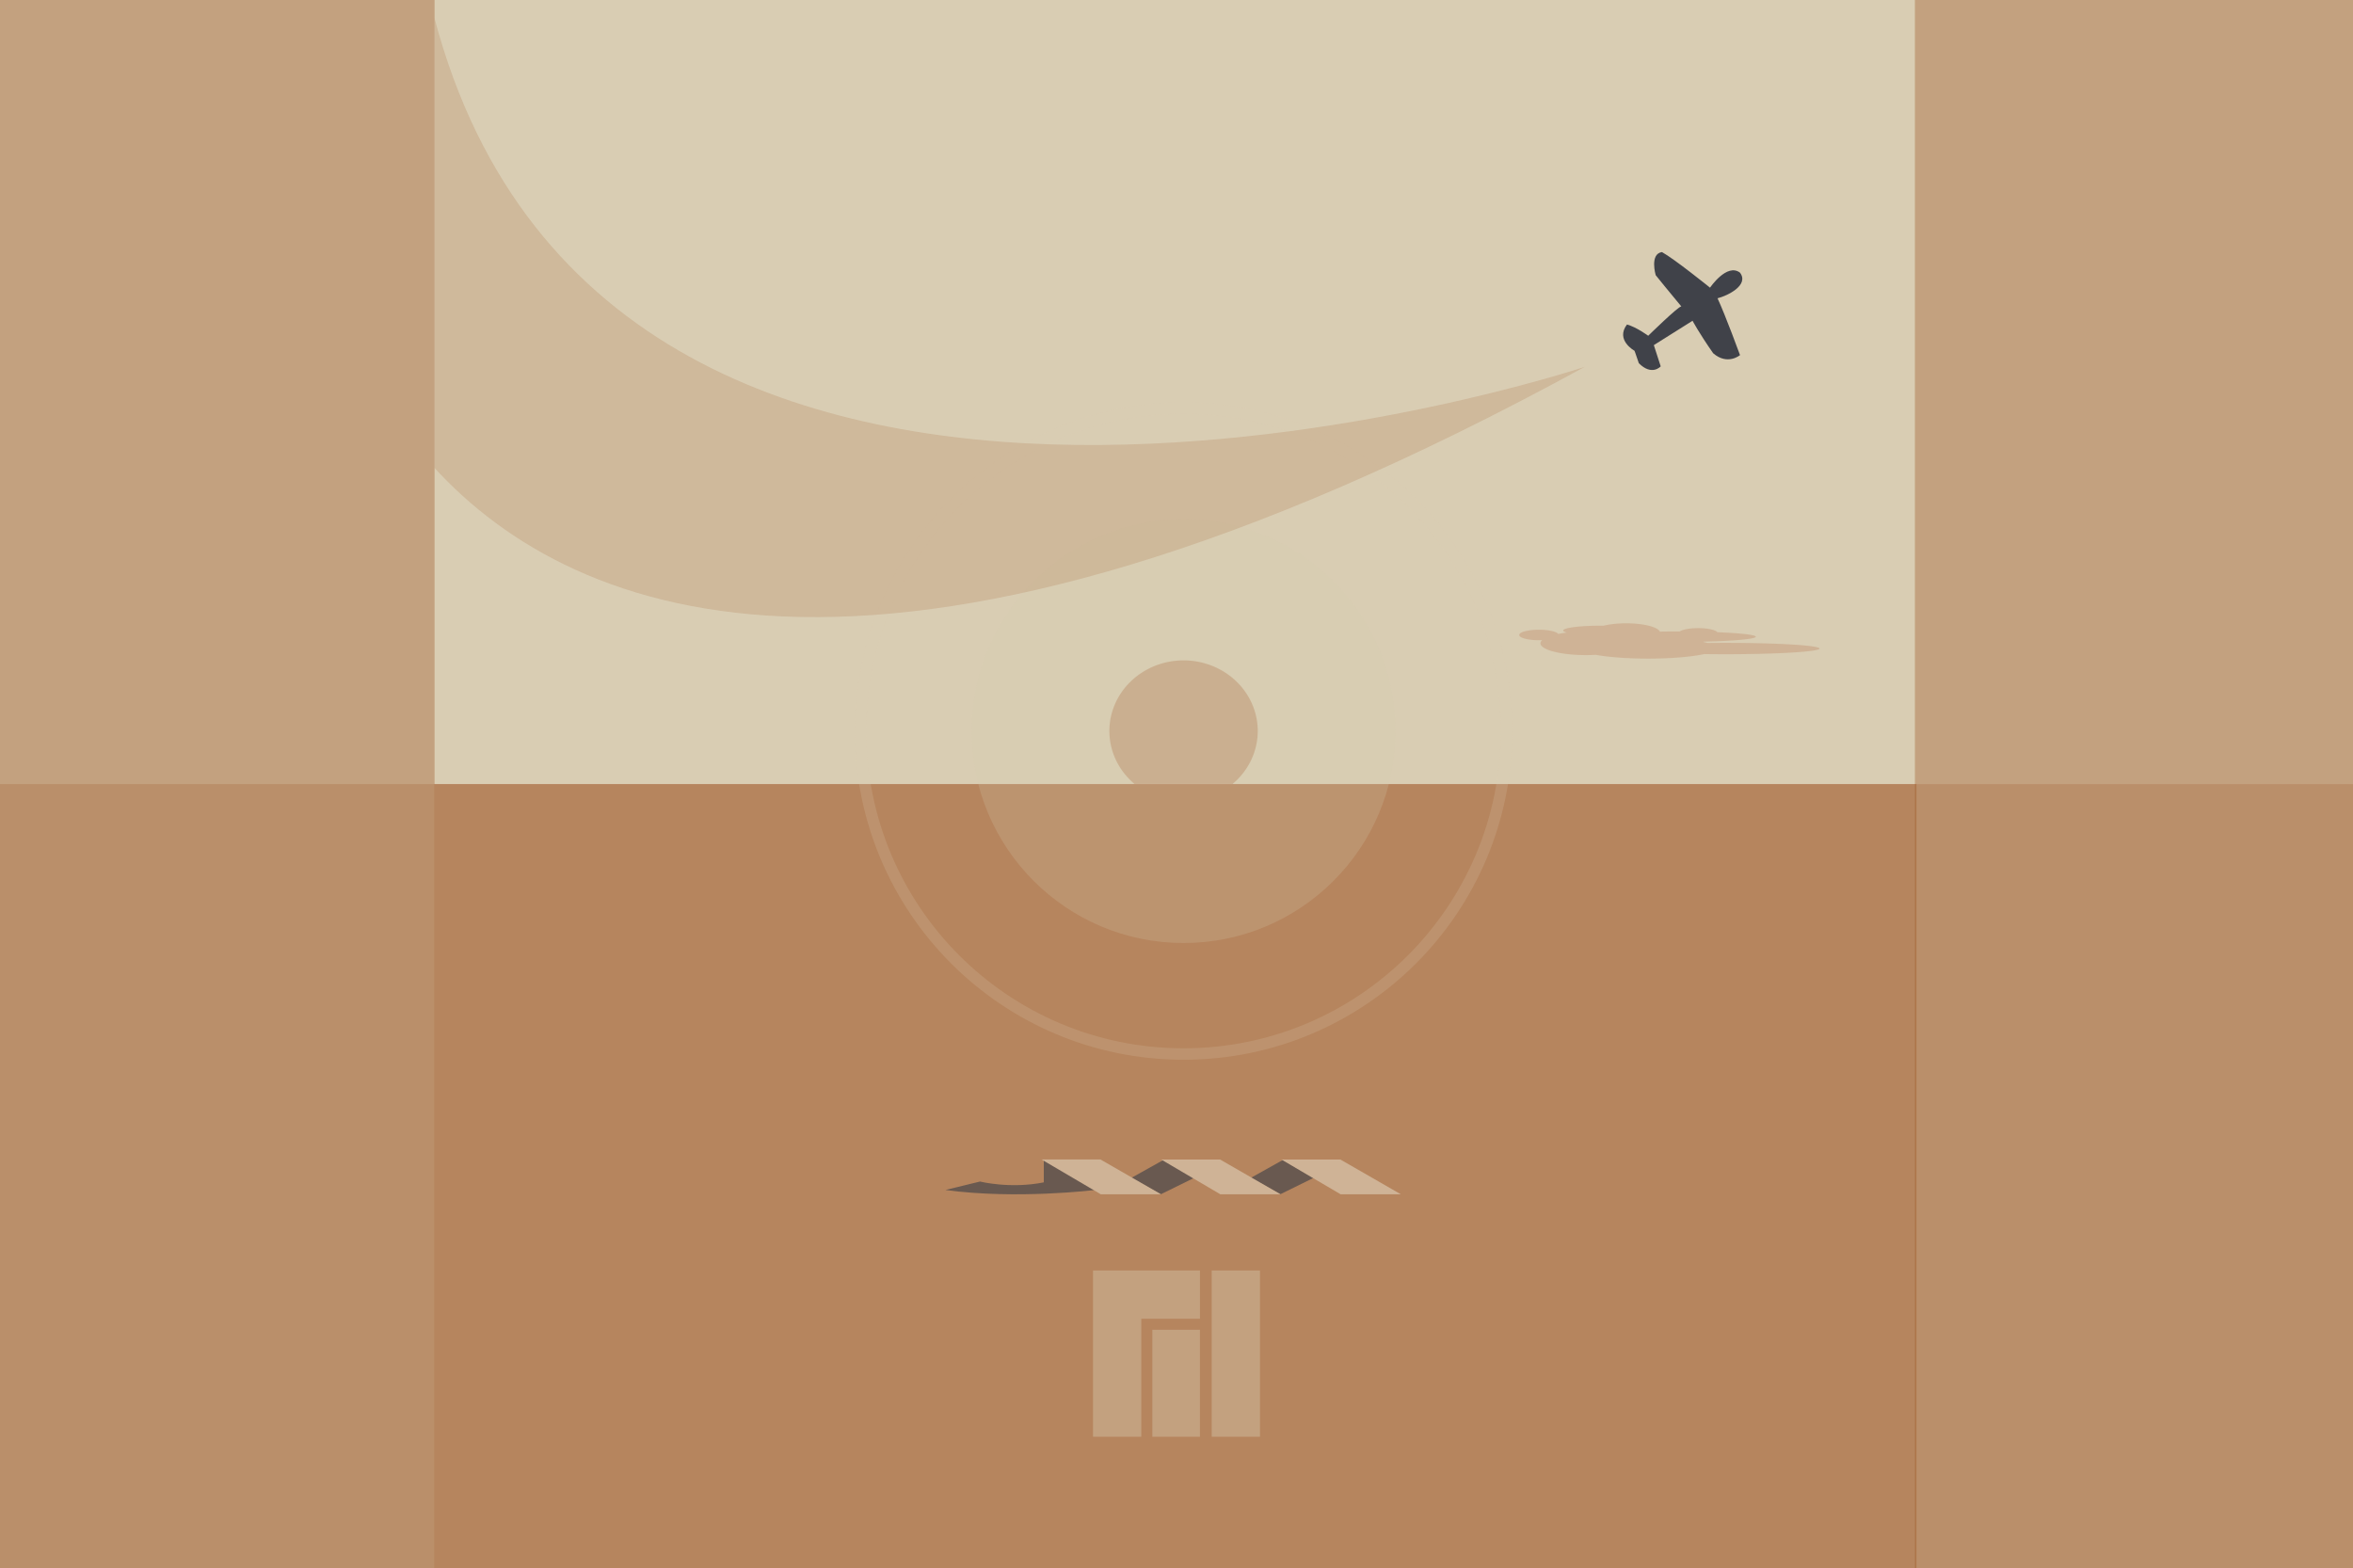 <?xml version="1.0" encoding="UTF-8" standalone="no"?>
<!-- Created with Inkscape (http://www.inkscape.org/) -->

<svg
   xmlns:dc="http://purl.org/dc/elements/1.1/"
   xmlns:cc="http://creativecommons.org/ns#"
   xmlns:rdf="http://www.w3.org/1999/02/22-rdf-syntax-ns#"
   xmlns:svg="http://www.w3.org/2000/svg"
   xmlns="http://www.w3.org/2000/svg"
   xmlns:sodipodi="http://sodipodi.sourceforge.net/DTD/sodipodi-0.dtd"
   xmlns:inkscape="http://www.inkscape.org/namespaces/inkscape"
   id="svg2"
   version="1.1"
   inkscape:version="0.91 r13725"
   width="2813"
   height="1875"
   viewBox="0 0 2813 1875"
   sodipodi:docname="jwm-joewing-light-final.svg"
   inkscape:export-filename="/home/yoda/Inking/JWM/JWM-Joewing-Light/jwm-joewing-light.png"
   inkscape:export-xdpi="96"
   inkscape:export-ydpi="96">
  <defs
     id="defs6">
    <inkscape:path-effect
       effect="skeletal"
       id="path-effect4185"
       is_visible="true"
       pattern="M 0,0 1,0"
       copytype="single_stretched"
       prop_scale="1"
       scale_y_rel="false"
       spacing="0"
       normal_offset="0"
       tang_offset="0"
       prop_units="false"
       vertical_pattern="false"
       fuse_tolerance="0" />
    <inkscape:path-effect
       effect="skeletal"
       id="path-effect4176"
       is_visible="true"
       pattern="m -71.803,0 1,0"
       copytype="single_stretched"
       prop_scale="1"
       scale_y_rel="false"
       spacing="0"
       normal_offset="0"
       tang_offset="0"
       prop_units="false"
       vertical_pattern="false"
       fuse_tolerance="0" />
    <inkscape:path-effect
       effect="skeletal"
       id="path-effect4167"
       is_visible="true"
       pattern="m 0,300.051 1,0"
       copytype="single_stretched"
       prop_scale="1"
       scale_y_rel="false"
       spacing="0"
       normal_offset="0"
       tang_offset="0"
       prop_units="false"
       vertical_pattern="false"
       fuse_tolerance="0" />
    <inkscape:path-effect
       fuse_tolerance="0"
       vertical_pattern="false"
       prop_units="false"
       tang_offset="0"
       normal_offset="0"
       spacing="0"
       scale_y_rel="false"
       prop_scale="1"
       copytype="single_stretched"
       pattern="M 0,0 1,0"
       is_visible="true"
       id="path-effect4214"
       effect="skeletal" />
    <inkscape:path-effect
       fuse_tolerance="0"
       vertical_pattern="false"
       prop_units="false"
       tang_offset="0"
       normal_offset="0"
       spacing="0"
       scale_y_rel="false"
       prop_scale="1"
       copytype="single_stretched"
       pattern="M 0,0 1,0"
       is_visible="true"
       id="path-effect4205"
       effect="skeletal" />
    <inkscape:path-effect
       fuse_tolerance="0"
       vertical_pattern="false"
       prop_units="false"
       tang_offset="0"
       normal_offset="0"
       spacing="0"
       scale_y_rel="false"
       prop_scale="1"
       copytype="single_stretched"
       pattern="M 0,0 1,0"
       is_visible="true"
       id="path-effect4196"
       effect="skeletal" />
    <inkscape:path-effect
       fuse_tolerance="0"
       vertical_pattern="false"
       prop_units="false"
       tang_offset="0"
       normal_offset="0"
       spacing="0"
       scale_y_rel="false"
       prop_scale="1"
       copytype="single_stretched"
       pattern="M 0,0 1,0"
       is_visible="true"
       id="path-effect4196-3"
       effect="skeletal" />
    <inkscape:path-effect
       fuse_tolerance="0"
       vertical_pattern="false"
       prop_units="false"
       tang_offset="0"
       normal_offset="0"
       spacing="0"
       scale_y_rel="false"
       prop_scale="1"
       copytype="single_stretched"
       pattern="M 0,0 1,0"
       is_visible="true"
       id="path-effect4205-6"
       effect="skeletal" />
    <inkscape:path-effect
       fuse_tolerance="0"
       vertical_pattern="false"
       prop_units="false"
       tang_offset="0"
       normal_offset="0"
       spacing="0"
       scale_y_rel="false"
       prop_scale="1"
       copytype="single_stretched"
       pattern="M 0,0 1,0"
       is_visible="true"
       id="path-effect4214-7"
       effect="skeletal" />
    <inkscape:path-effect
       fuse_tolerance="0"
       vertical_pattern="false"
       prop_units="false"
       tang_offset="0"
       normal_offset="0"
       spacing="0"
       scale_y_rel="false"
       prop_scale="1"
       copytype="single_stretched"
       pattern="M 0,0 1,0"
       is_visible="true"
       id="path-effect4214-5"
       effect="skeletal" />
    <inkscape:path-effect
       fuse_tolerance="0"
       vertical_pattern="false"
       prop_units="false"
       tang_offset="0"
       normal_offset="0"
       spacing="0"
       scale_y_rel="false"
       prop_scale="1"
       copytype="single_stretched"
       pattern="M 0,0 1,0"
       is_visible="true"
       id="path-effect4205-3"
       effect="skeletal" />
    <inkscape:path-effect
       fuse_tolerance="0"
       vertical_pattern="false"
       prop_units="false"
       tang_offset="0"
       normal_offset="0"
       spacing="0"
       scale_y_rel="false"
       prop_scale="1"
       copytype="single_stretched"
       pattern="M 0,0 1,0"
       is_visible="true"
       id="path-effect4196-5"
       effect="skeletal" />
    <inkscape:path-effect
       fuse_tolerance="0"
       vertical_pattern="false"
       prop_units="false"
       tang_offset="0"
       normal_offset="0"
       spacing="0"
       scale_y_rel="false"
       prop_scale="1"
       copytype="single_stretched"
       pattern="M 0,0 1,0"
       is_visible="true"
       id="path-effect4196-3-6"
       effect="skeletal" />
    <inkscape:path-effect
       fuse_tolerance="0"
       vertical_pattern="false"
       prop_units="false"
       tang_offset="0"
       normal_offset="0"
       spacing="0"
       scale_y_rel="false"
       prop_scale="1"
       copytype="single_stretched"
       pattern="M 0,0 1,0"
       is_visible="true"
       id="path-effect4205-6-2"
       effect="skeletal" />
    <inkscape:path-effect
       fuse_tolerance="0"
       vertical_pattern="false"
       prop_units="false"
       tang_offset="0"
       normal_offset="0"
       spacing="0"
       scale_y_rel="false"
       prop_scale="1"
       copytype="single_stretched"
       pattern="M 0,0 1,0"
       is_visible="true"
       id="path-effect4214-7-9"
       effect="skeletal" />
    <inkscape:path-effect
       fuse_tolerance="0"
       vertical_pattern="false"
       prop_units="false"
       tang_offset="0"
       normal_offset="0"
       spacing="0"
       scale_y_rel="false"
       prop_scale="1"
       copytype="single_stretched"
       pattern="M 0,0 1,0"
       is_visible="true"
       id="path-effect4214-9"
       effect="skeletal" />
    <inkscape:path-effect
       fuse_tolerance="0"
       vertical_pattern="false"
       prop_units="false"
       tang_offset="0"
       normal_offset="0"
       spacing="0"
       scale_y_rel="false"
       prop_scale="1"
       copytype="single_stretched"
       pattern="M 0,0 1,0"
       is_visible="true"
       id="path-effect4205-36"
       effect="skeletal" />
    <inkscape:path-effect
       fuse_tolerance="0"
       vertical_pattern="false"
       prop_units="false"
       tang_offset="0"
       normal_offset="0"
       spacing="0"
       scale_y_rel="false"
       prop_scale="1"
       copytype="single_stretched"
       pattern="M 0,0 1,0"
       is_visible="true"
       id="path-effect4196-0"
       effect="skeletal" />
    <inkscape:path-effect
       fuse_tolerance="0"
       vertical_pattern="false"
       prop_units="false"
       tang_offset="0"
       normal_offset="0"
       spacing="0"
       scale_y_rel="false"
       prop_scale="1"
       copytype="single_stretched"
       pattern="M 0,0 1,0"
       is_visible="true"
       id="path-effect4196-3-62"
       effect="skeletal" />
    <inkscape:path-effect
       fuse_tolerance="0"
       vertical_pattern="false"
       prop_units="false"
       tang_offset="0"
       normal_offset="0"
       spacing="0"
       scale_y_rel="false"
       prop_scale="1"
       copytype="single_stretched"
       pattern="M 0,0 1,0"
       is_visible="true"
       id="path-effect4205-6-6"
       effect="skeletal" />
    <inkscape:path-effect
       fuse_tolerance="0"
       vertical_pattern="false"
       prop_units="false"
       tang_offset="0"
       normal_offset="0"
       spacing="0"
       scale_y_rel="false"
       prop_scale="1"
       copytype="single_stretched"
       pattern="M 0,0 1,0"
       is_visible="true"
       id="path-effect4214-7-1"
       effect="skeletal" />
    <inkscape:path-effect
       fuse_tolerance="0"
       vertical_pattern="false"
       prop_units="false"
       tang_offset="0"
       normal_offset="0"
       spacing="0"
       scale_y_rel="false"
       prop_scale="1"
       copytype="single_stretched"
       pattern="M 0,0 1,0"
       is_visible="true"
       id="path-effect4214-53"
       effect="skeletal" />
    <inkscape:path-effect
       fuse_tolerance="0"
       vertical_pattern="false"
       prop_units="false"
       tang_offset="0"
       normal_offset="0"
       spacing="0"
       scale_y_rel="false"
       prop_scale="1"
       copytype="single_stretched"
       pattern="M 0,0 1,0"
       is_visible="true"
       id="path-effect4205-5"
       effect="skeletal" />
    <inkscape:path-effect
       fuse_tolerance="0"
       vertical_pattern="false"
       prop_units="false"
       tang_offset="0"
       normal_offset="0"
       spacing="0"
       scale_y_rel="false"
       prop_scale="1"
       copytype="single_stretched"
       pattern="M 0,0 1,0"
       is_visible="true"
       id="path-effect4196-6"
       effect="skeletal" />
    <inkscape:path-effect
       fuse_tolerance="0"
       vertical_pattern="false"
       prop_units="false"
       tang_offset="0"
       normal_offset="0"
       spacing="0"
       scale_y_rel="false"
       prop_scale="1"
       copytype="single_stretched"
       pattern="M 0,0 1,0"
       is_visible="true"
       id="path-effect4196-3-2"
       effect="skeletal" />
    <inkscape:path-effect
       fuse_tolerance="0"
       vertical_pattern="false"
       prop_units="false"
       tang_offset="0"
       normal_offset="0"
       spacing="0"
       scale_y_rel="false"
       prop_scale="1"
       copytype="single_stretched"
       pattern="M 0,0 1,0"
       is_visible="true"
       id="path-effect4205-6-9"
       effect="skeletal" />
    <inkscape:path-effect
       fuse_tolerance="0"
       vertical_pattern="false"
       prop_units="false"
       tang_offset="0"
       normal_offset="0"
       spacing="0"
       scale_y_rel="false"
       prop_scale="1"
       copytype="single_stretched"
       pattern="M 0,0 1,0"
       is_visible="true"
       id="path-effect4214-7-12"
       effect="skeletal" />
  </defs>
  <sodipodi:namedview
     pagecolor="#939393"
     bordercolor="#ff0000"
     borderopacity="1"
     objecttolerance="10"
     gridtolerance="10"
     guidetolerance="10"
     inkscape:pageopacity="0"
     inkscape:pageshadow="2"
     inkscape:window-width="1280"
     inkscape:window-height="950"
     id="namedview4"
     showgrid="false"
     inkscape:showpageshadow="false"
     inkscape:zoom="0.23675792"
     inkscape:cx="1271.2531"
     inkscape:cy="1036.1211"
     inkscape:window-x="0"
     inkscape:window-y="0"
     inkscape:window-maximized="1"
     inkscape:current-layer="layer5"
     showguides="false"
     inkscape:guide-bbox="true">
    <sodipodi:guide
       position="0,0"
       orientation="0,2813"
       id="guide3338" />
    <sodipodi:guide
       position="2813,0"
       orientation="-1875,0"
       id="guide3340" />
    <sodipodi:guide
       position="2813,1875"
       orientation="0,-2813"
       id="guide3342" />
    <sodipodi:guide
       position="0,1875"
       orientation="1875,0"
       id="guide3344" />
    <sodipodi:guide
       position="519.518,-684.243"
       orientation="1,0"
       id="guide4856" />
    <sodipodi:guide
       position="832.074,937.667"
       orientation="0,1"
       id="guide4861" />
    <sodipodi:guide
       position="2289.258,937.667"
       orientation="1,0"
       id="guide4921" />
  </sodipodi:namedview>
  <g
     inkscape:groupmode="layer"
     id="layer6"
     inkscape:label="All"
     style="display:inline">
    <g
       inkscape:groupmode="layer"
       id="layer11"
       inkscape:label="BG">
      <rect
         style="color:#000000;clip-rule:nonzero;display:inline;overflow:visible;visibility:visible;opacity:1;isolation:auto;mix-blend-mode:normal;color-interpolation:sRGB;color-interpolation-filters:linearRGB;solid-color:#000000;solid-opacity:1;fill:#d9cdb3;fill-opacity:1;fill-rule:evenodd;stroke:none;stroke-width:1px;stroke-linecap:butt;stroke-linejoin:miter;stroke-miterlimit:4;stroke-dasharray:none;stroke-dashoffset:0;stroke-opacity:1;color-rendering:auto;image-rendering:auto;shape-rendering:auto;text-rendering:auto;enable-background:accumulate"
         id="rect4287"
         width="2813"
         height="1875"
         x="0"
         y="0" />
    </g>
    <g
       inkscape:groupmode="layer"
       id="layer5"
       inkscape:label="Land"
       style="display:inline">
      <rect
         style="color:#000000;clip-rule:nonzero;display:inline;overflow:visible;visibility:visible;opacity:1;isolation:auto;mix-blend-mode:normal;color-interpolation:sRGB;color-interpolation-filters:linearRGB;solid-color:#000000;solid-opacity:1;fill:#b6855e;fill-opacity:1;fill-rule:nonzero;stroke:none;stroke-width:2.7;stroke-linecap:butt;stroke-linejoin:miter;stroke-miterlimit:4;stroke-dasharray:none;stroke-dashoffset:0;stroke-opacity:1;color-rendering:auto;image-rendering:auto;shape-rendering:auto;text-rendering:auto;enable-background:accumulate"
         id="rect4926"
         width="1771.958"
         height="937.667"
         x="519.156"
         y="937.333" />
    </g>
    <g
       inkscape:groupmode="layer"
       id="layer4"
       inkscape:label="Sky"
       style="display:inline">
      <rect
         style="color:#000000;clip-rule:nonzero;display:inline;overflow:visible;visibility:visible;opacity:1;isolation:auto;mix-blend-mode:normal;color-interpolation:sRGB;color-interpolation-filters:linearRGB;solid-color:#000000;solid-opacity:1;fill:#d9cdb3;fill-opacity:1;fill-rule:nonzero;stroke:none;stroke-width:2.7;stroke-linecap:butt;stroke-linejoin:miter;stroke-miterlimit:4;stroke-dasharray:none;stroke-dashoffset:0;stroke-opacity:1;color-rendering:auto;image-rendering:auto;shape-rendering:auto;text-rendering:auto;enable-background:accumulate"
         id="rect4923"
         width="1788.747"
         height="937.333"
         x="513.182"
         y="2.2737368e-13" />
    </g>
    <g
       inkscape:groupmode="layer"
       id="layer3"
       inkscape:label="Asides-Squares"
       style="display:inline;opacity:0.626">
      <g
         id="g4895"
         style="">
        <rect
           y="0"
           x="0"
           height="937.333"
           width="519.518"
           id="rect4863"
           style="color:#000000;clip-rule:nonzero;display:inline;overflow:visible;visibility:visible;opacity:1;isolation:auto;mix-blend-mode:normal;color-interpolation:sRGB;color-interpolation-filters:linearRGB;solid-color:#000000;solid-opacity:1;fill:#b68760;fill-opacity:1;fill-rule:nonzero;stroke:none;stroke-width:2.7;stroke-linecap:butt;stroke-linejoin:miter;stroke-miterlimit:4;stroke-dasharray:none;stroke-dashoffset:0;stroke-opacity:1;color-rendering:auto;image-rendering:auto;shape-rendering:auto;text-rendering:auto;enable-background:accumulate" />
        <rect
           y="0"
           x="2289.258"
           height="937.333"
           width="523.742"
           id="rect4863-6"
           style="color:#000000;clip-rule:nonzero;display:inline;overflow:visible;visibility:visible;opacity:1;isolation:auto;mix-blend-mode:normal;color-interpolation:sRGB;color-interpolation-filters:linearRGB;solid-color:#000000;solid-opacity:1;fill:#b68760;fill-opacity:1;fill-rule:nonzero;stroke:none;stroke-width:2.7;stroke-linecap:butt;stroke-linejoin:miter;stroke-miterlimit:4;stroke-dasharray:none;stroke-dashoffset:0;stroke-opacity:1;color-rendering:auto;image-rendering:auto;shape-rendering:auto;text-rendering:auto;enable-background:accumulate" />
      </g>
      <rect
         style="color:#000000;clip-rule:nonzero;display:inline;overflow:visible;visibility:visible;opacity:1;isolation:auto;mix-blend-mode:normal;color-interpolation:sRGB;color-interpolation-filters:linearRGB;solid-color:#000000;solid-opacity:1;fill:#a86a3e;fill-opacity:1;fill-rule:nonzero;stroke:none;stroke-width:2.7;stroke-linecap:butt;stroke-linejoin:miter;stroke-miterlimit:4;stroke-dasharray:none;stroke-dashoffset:0;stroke-opacity:1;color-rendering:auto;image-rendering:auto;shape-rendering:auto;text-rendering:auto;enable-background:accumulate"
         id="rect4899"
         width="519.518"
         height="937.667"
         x="0"
         y="937.333" />
      <rect
         style="color:#000000;clip-rule:nonzero;display:inline;overflow:visible;visibility:visible;opacity:1;isolation:auto;mix-blend-mode:normal;color-interpolation:sRGB;color-interpolation-filters:linearRGB;solid-color:#000000;solid-opacity:1;fill:#a86a3e;fill-opacity:1;fill-rule:nonzero;stroke:none;stroke-width:2.7;stroke-linecap:butt;stroke-linejoin:miter;stroke-miterlimit:4;stroke-dasharray:none;stroke-dashoffset:0;stroke-opacity:1;color-rendering:auto;image-rendering:auto;shape-rendering:auto;text-rendering:auto;enable-background:accumulate"
         id="rect4899-7"
         width="523.742"
         height="937.667"
         x="2289.258"
         y="-1875"
         transform="scale(1,-1)" />
    </g>
    <g
       inkscape:groupmode="layer"
       id="layer9"
       inkscape:label="JWM-Logo"
       style="display:inline">
      <g
         style="display:inline;opacity:1;enable-background:new"
         id="g3304"
         transform="matrix(0.947,0,0,0.151,845.869,1408.436)">
        <g
           id="g3407"
           transform="translate(321.003,-164.725)">
          <g
             id="g3298"
             transform="translate(13.832,17.291)">
            <g
               id="g3354"
               transform="translate(-6.916,200.571)">
              <g
                 id="layer3-3"
                 inkscape:label="Bottom-Bars"
                 style="display:inline;opacity:0.656;fill:#404249;fill-opacity:1"
                 transform="translate(-27.665,-200.571)">
                <g
                   style="fill:#404249;fill-opacity:1"
                   id="g3249">
                  <path
                     inkscape:connector-curvature="0"
                     id="path3207"
                     d="M 271.919,275.625 313.82,146.456 275.098,4.284 234.642,146.167 Z"
                     style="display:inline;fill:#404249;fill-opacity:1;stroke:none" />
                  <path
                     inkscape:connector-curvature="0"
                     id="path3207-6"
                     d="M 422.786,275.336 464.687,146.167 425.965,3.995 385.509,145.878 Z"
                     style="display:inline;fill:#404249;fill-opacity:1;stroke:none" />
                  <path
                     inkscape:connector-curvature="0"
                     id="path3247"
                     d="m 43.727,174.685 c 0,0 38.006,60.073 80.507,6.539 0,-35.554 0,-176.542 0,-176.542 L 188.802,241.706 c 0,0 -99.222,76.686 -188.802,-0.179 32.942,-49.703 43.727,-66.841 43.727,-66.841 z"
                     style="fill:#404249;fill-opacity:1;stroke:none" />
                </g>
              </g>
              <g
                 id="layer2-5"
                 inkscape:label="Top-Bars"
                 style="display:inline;fill:#cfb396;fill-opacity:1"
                 transform="translate(-27.665,-200.571)">
                <g
                   id="g3302"
                   style="fill:#cfb396;fill-opacity:1">
                  <path
                     inkscape:connector-curvature="0"
                     id="path3226"
                     d="m 121.373,0 74.785,275.625 76.011,0 L 195.75,0 Z"
                     style="fill:#cfb396;fill-opacity:1;fill-rule:evenodd;stroke:none;stroke-width:1px;stroke-linecap:butt;stroke-linejoin:miter;stroke-opacity:1" />
                  <path
                     inkscape:connector-curvature="0"
                     id="path3226-6"
                     d="m 272.374,0.289 74.785,275.625 76.011,0 L 346.751,0.289 Z"
                     style="fill:#cfb396;fill-opacity:1;fill-rule:evenodd;stroke:none;stroke-width:1px;stroke-linecap:butt;stroke-linejoin:miter;stroke-opacity:1" />
                  <path
                     inkscape:connector-curvature="0"
                     id="path3226-6-7"
                     d="m 424.223,0.289 74.785,275.625 76.011,0 -76.42,-275.625 z"
                     style="fill:#cfb396;fill-opacity:1;fill-rule:evenodd;stroke:none;stroke-width:1px;stroke-linecap:butt;stroke-linejoin:miter;stroke-opacity:1" />
                </g>
              </g>
            </g>
          </g>
        </g>
      </g>
    </g>
    <g
       inkscape:groupmode="layer"
       id="layer1"
       inkscape:label="Sun">
      <path
         style="opacity:0.37;fill:#a86a3e;fill-opacity:1;stroke:none"
         d="m 1414.947,789.504 a 88.698,84.474 0 0 0 -88.697,84.473 88.698,84.474 0 0 0 29.992,63.223 l 117.367,0 a 88.698,84.474 0 0 0 30.037,-63.223 88.698,84.474 0 0 0 -88.699,-84.473 z"
         id="path3311"
         inkscape:connector-curvature="0" />
      <circle
         style="opacity:0.211;fill:#d9cdb3;fill-opacity:1;stroke:none"
         id="path3316"
         cx="1414.947"
         cy="873.977"
         r="253.423" />
      <circle
         style="display:inline;opacity:0.193;fill:none;fill-opacity:1;stroke:#d9cdb3;stroke-width:13.673;stroke-miterlimit:4;stroke-dasharray:none;stroke-opacity:1"
         id="path3316-1"
         cx="1414.947"
         cy="873.978"
         r="386.122" />
    </g>
    <g
       inkscape:groupmode="layer"
       id="layer10"
       inkscape:label="Plane"
       style="display:inline;opacity:1">
      <g
         id="g3552"
         transform="translate(-16,122)"
         style="opacity:1">
        <path
           inkscape:connector-curvature="0"
           id="path3546"
           d="m 2060.343,221.904 c 0,0 20.16,-29.866 35.84,-17.92 11.2,14.933 -14.933,27.626 -26.88,30.613 9.707,20.906 26.88,67.946 26.88,67.946 0,0 -14.933,12.693 -32.106,-2.24 -17.173,-24.64 -24.64,-38.826 -24.64,-38.826 l -46.293,29.12 8.213,25.386 c 0,0 -10.453,11.946 -26.133,-3.733 -4.48,-13.44 -5.227,-14.933 -5.227,-14.933 0,0 -23.146,-12.693 -8.96,-31.36 11.2,2.987 25.386,13.44 25.386,13.44 0,0 35.84,-35.093 39.573,-35.093 -11.947,-14.186 -30.613,-37.333 -30.613,-37.333 0,0 -7.467,-25.386 7.466,-27.626 14.933,8.213 57.492,42.559 57.492,42.559 z"
           style="fill:#404249;fill-opacity:1;stroke:none" />
      </g>
      <g
         inkscape:groupmode="layer"
         id="layer12"
         inkscape:label="Swoosh"
         style="opacity:0.469">
        <path
           style="display:inline;opacity:1;fill:#c3a17f;fill-opacity:1;stroke:none"
           d="m 519.295,21.23 0,538.01 c 167.306,182.22 544.855,333.71 1375.277,-120.686 0,0 -1162.677,388.159 -1375.277,-417.324 z"
           id="path3550"
           inkscape:connector-curvature="0" />
      </g>
    </g>
    <g
       inkscape:groupmode="layer"
       id="layer8"
       inkscape:label="Cloud">
      <path
         style="opacity:0.507;fill:#c59a7a;fill-opacity:1;stroke:none;stroke-width:17.2;stroke-miterlimit:4;stroke-dasharray:none;stroke-opacity:1"
         d="m 1944.033,745.153 a 40.797,11.52 0 0 0 -27.05,2.916 43.517,5.76 0 0 0 -4.68,-0.036 43.517,5.76 0 0 0 -43.518,5.76 43.517,5.76 0 0 0 4.274,2.477 54.396,14.138 0 0 0 -10.211,1.595 23.572,6.283 0 0 0 -23.075,-5.031 23.572,6.283 0 0 0 -23.573,6.283 23.572,6.283 0 0 0 23.573,6.284 23.572,6.283 0 0 0 3.823,-0.086 54.396,14.138 0 0 0 -2.011,3.751 54.396,14.138 0 0 0 54.396,14.137 54.396,14.138 0 0 0 11.675,-0.347 81.595,12.567 0 0 0 62.667,4.537 81.595,12.567 0 0 0 67.087,-5.419 112.419,6.807 0 0 0 25.387,0.183 112.419,6.807 0 0 0 112.419,-6.808 112.419,6.807 0 0 0 -112.419,-6.807 112.419,6.807 0 0 0 -21.441,0.131 81.595,12.567 0 0 0 -5.009,-1.205 54.396,7.854 0 0 0 0.365,-0.351 94.287,6.283 0 0 0 62.35,-5.906 94.287,6.283 0 0 0 -45.899,-5.385 23.572,6.24 0 0 0 -23.004,-4.913 23.572,6.24 0 0 0 -22.005,4.023 94.287,6.283 0 0 0 -3.381,-0.008 94.287,6.283 0 0 0 -20.38,0.154 40.797,11.52 0 0 0 -40.362,-9.929 z"
         id="path3334"
         inkscape:connector-curvature="0" />
    </g>
    <g
       inkscape:groupmode="layer"
       id="layer7"
       inkscape:label="Manjaro-Logo"
       style="display:inline;opacity:1">
      <g
         transform="translate(1267.099,1479.084)"
         style="display:inline;fill:#c3a17f;fill-opacity:1"
         inkscape:label="Logo-SVG"
         id="layer2">
        <g
           id="g4221"
           style="fill:#c3a17f;fill-opacity:1">
          <path
             style="fill:#c3a17f;fill-opacity:1;fill-rule:evenodd;stroke:none;stroke-width:1px;stroke-linecap:butt;stroke-linejoin:miter;stroke-opacity:1"
             d="m 167.446,39.768 c -42.618,0 -85.235,0 -127.853,0 0,66.264 0,132.527 0,198.791 0,1e-5 0,1e-5 0,2e-5 19.247,0 38.493,0 57.74,0 0,-1e-5 0,-2e-5 0,-3e-5 0,-47.017 0,-94.034 0,-141.051 23.371,0 46.742,0 70.113,0 0,-19.247 0,-38.493 0,-57.74 z"
             id="path4194"
             inkscape:path-effect="#path-effect4196-6"
             inkscape:original-d="m 167.44649,39.76785 -127.853232,0 0,198.79115 57.740166,0 0,-141.050979 70.113066,0 z"
             inkscape:connector-curvature="0" />
          <path
             style="fill:#c3a17f;fill-opacity:1;fill-rule:evenodd;stroke:none;stroke-width:1px;stroke-linecap:butt;stroke-linejoin:miter;stroke-opacity:1"
             d="m 110.531,110.706 c 18.972,0 37.944,0 56.915,0 0,0 0,1e-5 0,1e-5 0,42.618 0,85.235 0,127.853 -1e-5,0 -1e-5,0 -2e-5,0 -18.972,0 -37.944,0 -56.915,0 0,-42.618 0,-85.235 0,-127.853 z"
             id="path4203"
             inkscape:path-effect="#path-effect4205-5"
             inkscape:original-d="m 110.53118,110.70577 56.91531,0 0,127.85323 -56.91531,0 z"
             inkscape:connector-curvature="0" />
          <path
             style="fill:#c3a17f;fill-opacity:1;fill-rule:evenodd;stroke:none;stroke-width:1px;stroke-linecap:butt;stroke-linejoin:miter;stroke-opacity:1"
             d="m 181.469,39.768 c 19.247,0 38.493,0 57.74,0 0,66.264 0,132.527 0,198.791 -1e-5,0 -2e-5,0 -3e-5,0 -19.247,0 -38.493,0 -57.74,0 0,-66.264 0,-132.527 0,-198.791 z"
             id="path4212"
             inkscape:path-effect="#path-effect4214-53"
             inkscape:original-d="m 181.4691,39.76785 57.74017,0 0,198.79115 -57.74017,0 z"
             inkscape:connector-curvature="0" />
        </g>
      </g>
    </g>
  </g>
</svg>
